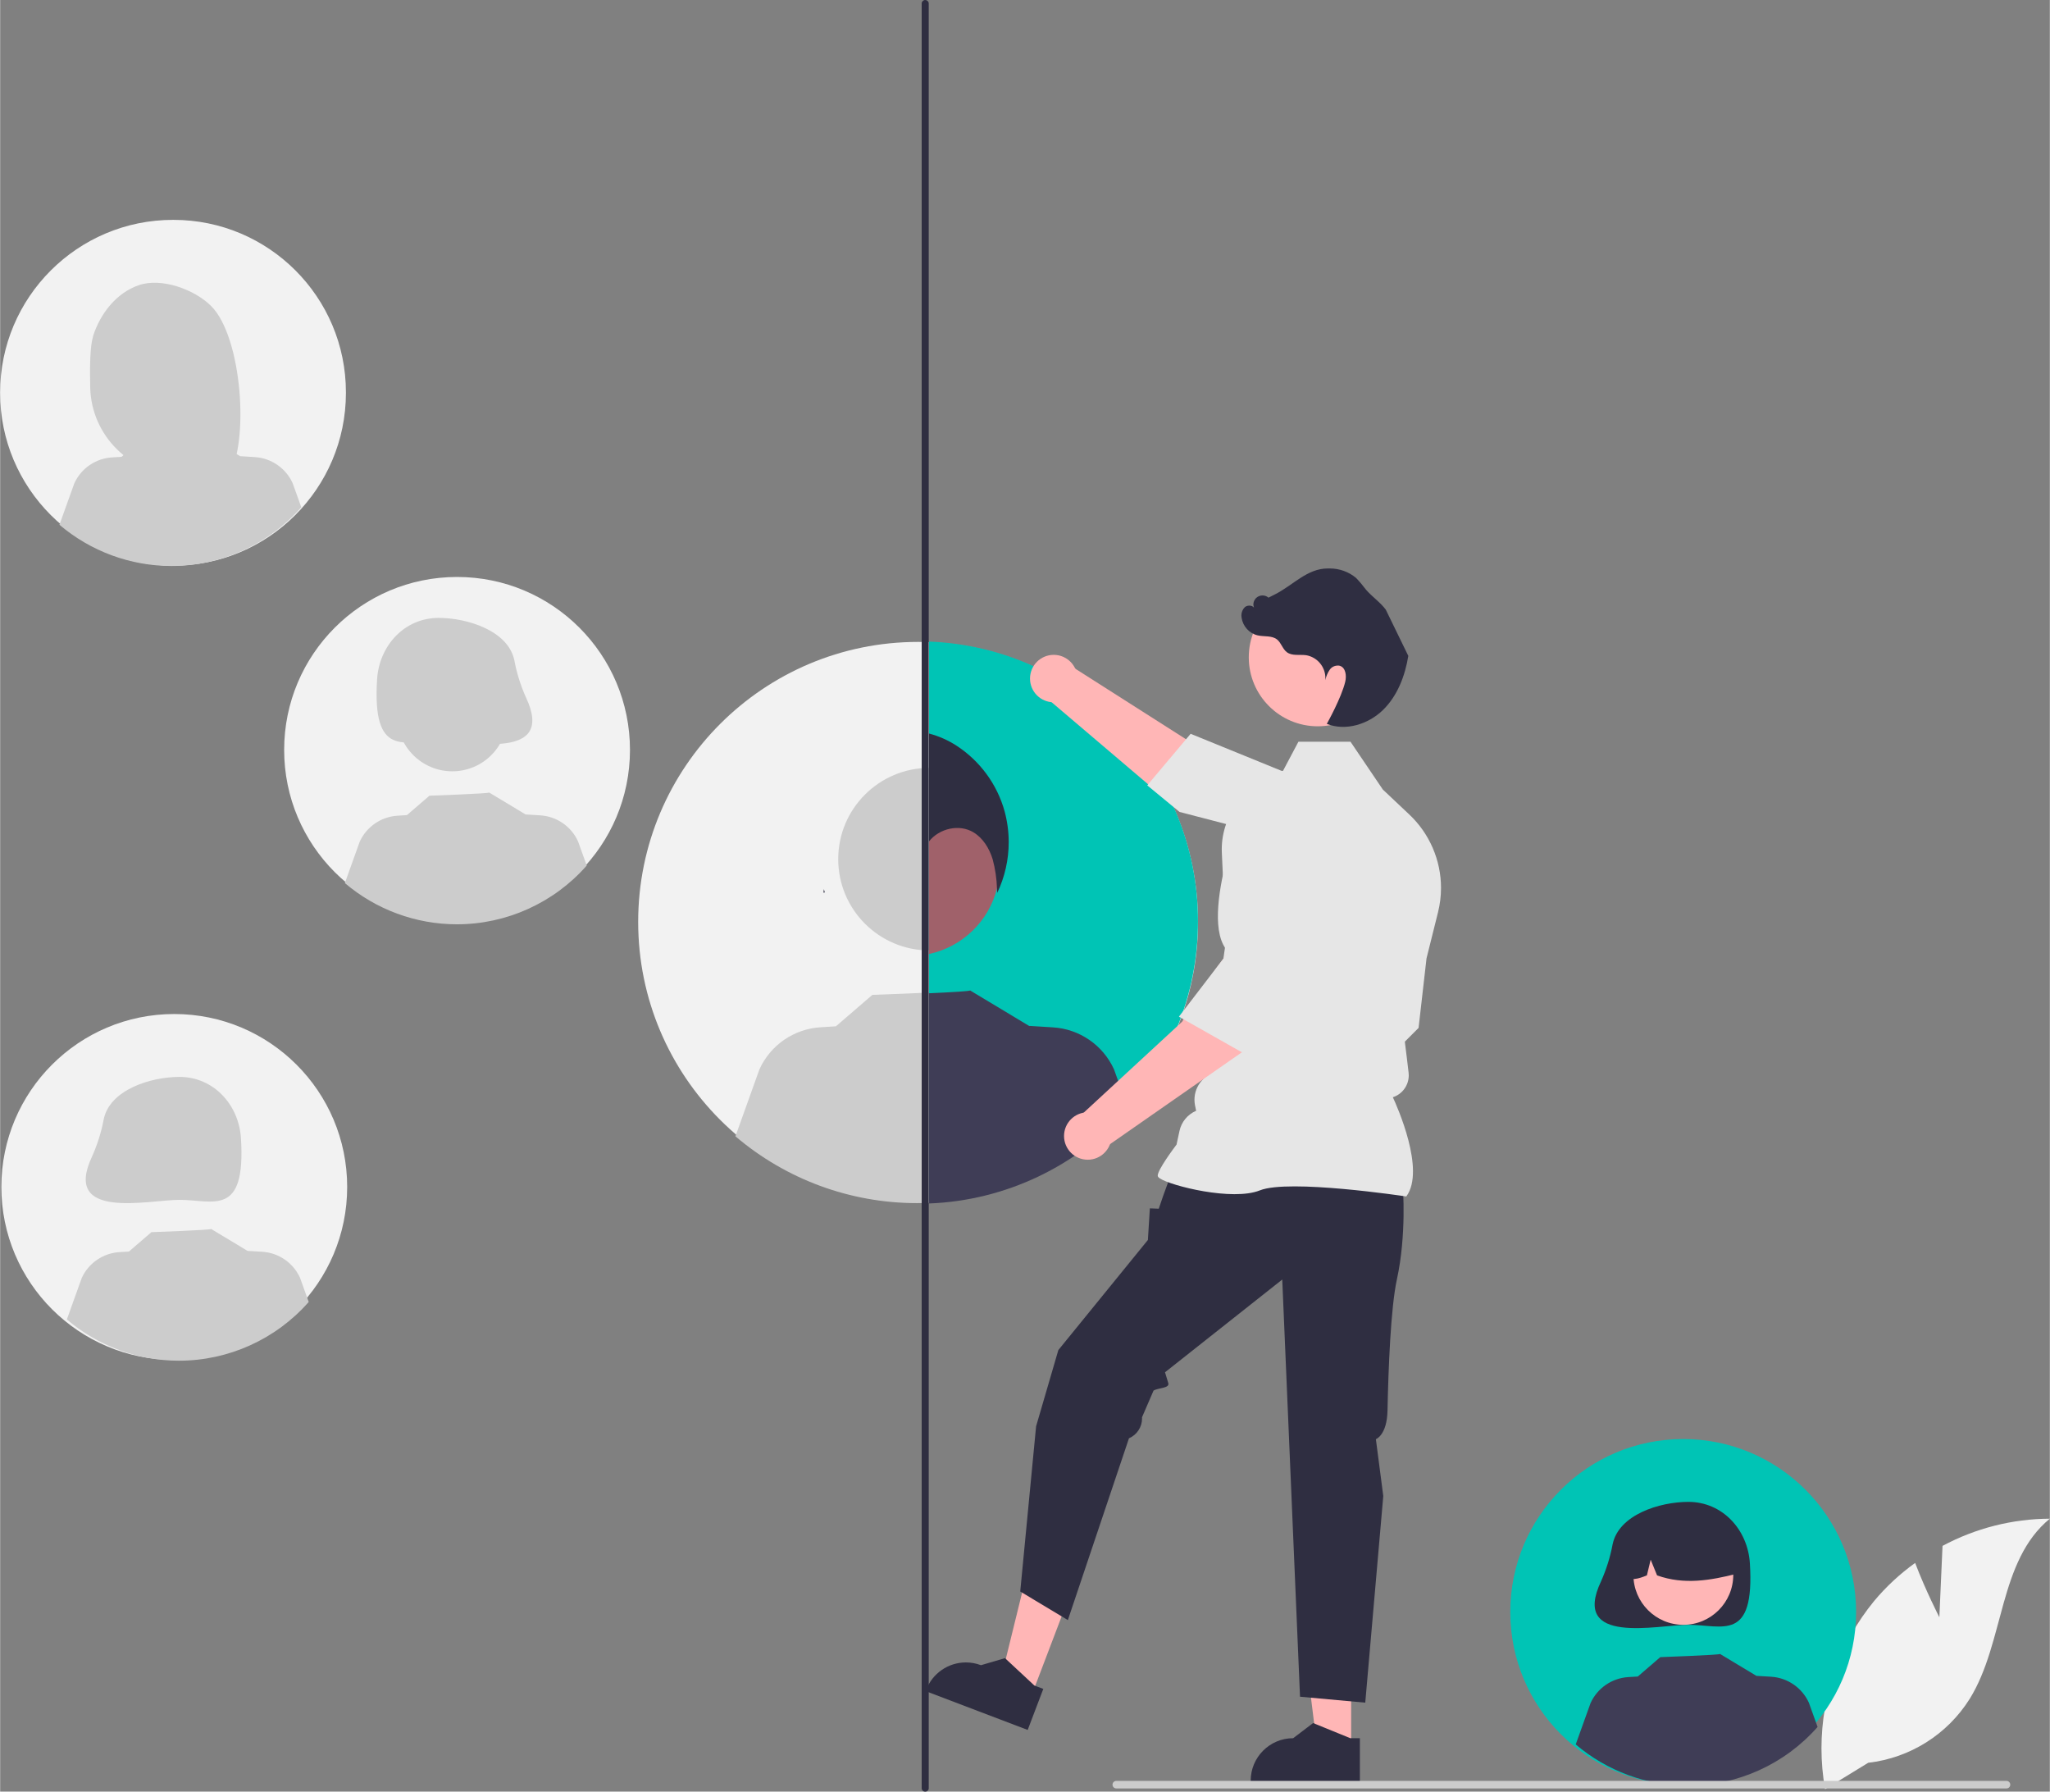 <?xml version="1.0" encoding="UTF-8"?>
<!DOCTYPE svg PUBLIC "-//W3C//DTD SVG 1.1//EN" "http://www.w3.org/Graphics/SVG/1.1/DTD/svg11.dtd">
<!-- Creator: CorelDRAW 2021 (64-Bit) -->
<svg xmlns="http://www.w3.org/2000/svg" xml:space="preserve" width="1.577in" height="1.378in" version="1.1" style="shape-rendering:geometricPrecision; text-rendering:geometricPrecision; image-rendering:optimizeQuality; fill-rule:evenodd; clip-rule:evenodd"
viewBox="0 0 407.19 355.86"
 xmlns:xlink="http://www.w3.org/1999/xlink"
 xmlns:xodm="http://www.corel.com/coreldraw/odm/2003">
 <rect x="0" y="0" width="407.19" height="355.86" fill="#808080" stroke="none"/>
 <defs>
  <style type="text/css">
   <![CDATA[
    .fil1 {fill:#00C4B5;fill-rule:nonzero}
    .fil2 {fill:#2F2E41;fill-rule:nonzero}
    .fil4 {fill:#3F3D56;fill-rule:nonzero}
    .fil6 {fill:#A0616A;fill-rule:nonzero}
    .fil5 {fill:#CCCCCC;fill-rule:nonzero}
    .fil7 {fill:#E6E6E6;fill-rule:nonzero}
    .fil0 {fill:#F2F2F2;fill-rule:nonzero}
    .fil3 {fill:#FFB6B6;fill-rule:nonzero}
   ]]>
  </style>
 </defs>
 <g id="Layer_x0020_1">
  <g id="_2401758717968">
   <path class="fil0" d="M385.24 321.21l0.63 -14.16c6.56,-3.51 13.88,-5.37 21.32,-5.4 -10.24,8.37 -8.96,24.51 -15.91,35.77 -4.44,7.08 -11.87,11.76 -20.17,12.71l-8.57 5.25c-0.48,-2.68 -0.72,-5.41 -0.72,-8.14 0,-10.64 3.69,-20.97 10.43,-29.2 2.39,-2.87 5.15,-5.43 8.18,-7.6 2.05,5.42 4.8,10.77 4.8,10.77z"/>
   <circle class="fil1" cx="334.35" cy="320.18" r="34.35"/>
   <path class="fil2" d="M320.33 306.74c-0.47,2.53 -1.25,5 -2.3,7.35 -6.06,12.82 11.2,8.64 17.36,8.64 6.74,0 13.19,3.55 12.21,-12.21 -0.42,-6.73 -5.47,-12.21 -12.21,-12.21 -5.76,0 -13.85,2.56 -15.06,8.43z"/>
   <circle class="fil3" cx="334.38" cy="312.81" r="9.92"/>
   <path class="fil2" d="M327.64 302.7c1.78,-1.08 3.83,-1.66 5.91,-1.66 6.27,0 11.36,5.09 11.36,11.36 0,0.07 -0,0.15 -0,0.21 -5.06,1.27 -10.36,2.24 -15.75,0.3l-1.27 -3.12 -0.75 3.12c-1.64,0.67 -3.29,1.24 -4.93,-0.01 -0,-0.13 -0.01,-0.26 -0.01,-0.38 0,-4 2.06,-7.71 5.44,-9.83l0 0z"/>
   <path class="fil4" d="M361.05 343.01c-6.51,7.41 -15.92,11.67 -25.79,11.67 -8.16,0 -16.05,-2.91 -22.26,-8.19l2.95 -8.22c1.36,-2.98 4.25,-4.96 7.51,-5.16l1.87 -0.11 4.47 -3.85c0,0 12.04,-0.43 11.86,-0.64l7.29 4.39 -0.01 -0.03 2.87 0.17c3.26,0.2 6.15,2.18 7.51,5.16l1.73 4.82z"/>
   <path class="fil0" d="M68.69 78.08c-0.03,18.95 -15.4,34.28 -34.35,34.28 -18.97,0 -34.35,-15.38 -34.35,-34.35 0,-18.96 15.38,-34.34 34.35,-34.34 0.02,0 0.05,0 0.06,0 0.01,0 0.02,0 0.03,0 18.92,0 34.26,15.34 34.26,34.26 0,0.05 0,0.1 0,0.15l-0 0z"/>
   <path class="fil5" d="M18.43 66.85c1.42,-4.53 4.65,-8.68 9.12,-10.21 4.47,-1.53 11.01,0.8 14.37,4.15 6.14,6.12 7.64,27.15 3.42,33.8 -0.84,-0.04 -3.74,-0.08 -4.58,-0.11l-1.2 -4.01 0 3.97c-1.35,-0.04 -2.72,-0.07 -4.09,-0.09 -9.58,-0.12 -17.35,-7.8 -17.58,-17.37 -0.11,-4.41 0,-8.35 0.56,-10.13z"/>
   <circle class="fil5" cx="33.84" cy="72.06" r="9.79"/>
   <path class="fil5" d="M25.39 63.46l11.27 -5.64 0 0c4.69,2.11 7.87,6.61 8.3,11.74l0.28 3.36 -4.72 -1.2 -0.52 -4.3 -0.8 3.97 -2.18 -0.56 0.02 -6.68 -2.18 6.67 -7.78 -1.79 -1.69 -5.58z"/>
   <path class="fil5" d="M59.83 100.75c-6.51,7.41 -15.92,11.67 -25.79,11.67 -8.16,0 -16.05,-2.91 -22.26,-8.19l2.95 -8.22c1.35,-2.98 4.25,-4.96 7.51,-5.16l1.87 -0.11 4.47 -3.85c0,0 12.04,-0.43 11.86,-0.64l7.29 4.39 -0.01 -0.03 2.87 0.18c3.26,0.2 6.15,2.18 7.51,5.16l1.73 4.82z"/>
   <circle class="fil0" cx="34.59" cy="235.76" r="34.35"/>
   <path class="fil5" d="M20.57 222.33c-0.47,2.53 -1.25,5 -2.3,7.35 -6.06,12.82 11.2,8.64 17.36,8.64 6.74,0 13.19,3.54 12.21,-12.21 -0.42,-6.73 -5.47,-12.21 -12.21,-12.21 -5.76,0 -13.85,2.56 -15.06,8.43z"/>
   <circle class="fil5" cx="34.62" cy="228.39" r="9.92"/>
   <path class="fil5" d="M27.88 218.28c1.78,-1.08 3.83,-1.66 5.92,-1.66 6.27,0 11.36,5.09 11.36,11.36 0,0.07 -0,0.15 -0,0.21 -5.05,1.27 -10.36,2.24 -15.75,0.3l-1.27 -3.12 -0.75 3.12c-1.64,0.67 -3.29,1.24 -4.93,-0.01 -0,-0.13 -0.01,-0.26 -0.01,-0.38 0,-4 2.06,-7.71 5.44,-9.83l-0 -0z"/>
   <path class="fil5" d="M61.3 258.6c-6.51,7.41 -15.92,11.67 -25.79,11.67 -8.16,0 -16.05,-2.91 -22.26,-8.19l2.95 -8.22c1.35,-2.98 4.25,-4.96 7.51,-5.16l1.87 -0.11 4.47 -3.85c0,0 12.04,-0.43 11.86,-0.64l7.29 4.39 -0.01 -0.03 2.87 0.17c3.26,0.2 6.15,2.18 7.51,5.16l1.73 4.82z"/>
   <circle class="fil0" cx="182.36" cy="183.11" r="55.61"/>
   <circle class="fil5" cx="184.62" cy="170.65" r="18.13"/>
   <path class="fil5" d="M223.87 220.08c-10.54,12 -25.77,18.89 -41.76,18.89 -13.21,0 -25.99,-4.71 -36.04,-13.27l4.77 -13.31c2.19,-4.82 6.87,-8.03 12.16,-8.35l3.03 -0.19 7.24 -6.24c0,0 19.5,-0.7 19.21,-1.03l11.81 7.1 -0.01 -0.05 4.64 0.28c5.28,0.32 9.96,3.53 12.16,8.35l2.8 7.8z"/>
   <circle class="fil0" cx="90.77" cy="148.95" r="34.35"/>
   <circle class="fil5" cx="89.82" cy="142.24" r="10.96"/>
   <path class="fil5" d="M116.53 171.92c-6.51,7.41 -15.92,11.67 -25.79,11.67 -8.16,0 -16.05,-2.91 -22.26,-8.19l2.95 -8.22c1.36,-2.98 4.25,-4.96 7.51,-5.16l1.87 -0.12 4.47 -3.85c0,0 12.04,-0.43 11.86,-0.64l7.29 4.39 -0.01 -0.03 2.87 0.18c3.26,0.2 6.15,2.18 7.51,5.16l1.73 4.82z"/>
   <path class="fil0" d="M163.65 176.61l0 0.02c-0.03,-0.08 -0.05,-0.15 -0.06,-0.23l0.06 0.21z"/>
   <path class="fil0" d="M163.65 176.63c0.05,0.21 0.11,0.43 0.17,0.63 -0.08,0.02 -0.17,0.04 -0.26,0.05l0.08 -0.68z"/>
   <path class="fil1" d="M237.96 182.99c0,29.85 -23.6,54.39 -53.43,55.55l0 -111.11c29.83,1.16 53.43,25.69 53.43,55.55 0,0 0,0 0,0l0 0z"/>
   <path class="fil3" d="M163.59 176.39l0.06 0.21 0 0.02c-0.03,-0.08 -0.05,-0.15 -0.06,-0.23l0 0z"/>
   <path class="fil6" d="M198.57 172.13c0,0.01 0,0.03 0,0.04 0,1.45 -0.18,2.91 -0.54,4.31l0 0.01c-1.66,6.54 -6.9,11.58 -13.5,13l0 -34.73c8.18,1.76 14.03,9 14.04,17.37l0 -0z"/>
   <path class="fil4" d="M224.07 220.2c-10.03,11.44 -24.33,18.26 -39.53,18.84l-0 -41.75c4.34,-0.2 8.28,-0.42 8.14,-0.57l11.81 7.1 -0.01 -0.05 4.64 0.29c5.29,0.31 9.97,3.53 12.16,8.35l2.69 7.49 0.11 0.32z"/>
   <path class="fil2" d="M163.65 176.63c0.05,0.21 0.11,0.43 0.17,0.63 -0.08,0.02 -0.17,0.04 -0.26,0.05l0.08 -0.68z"/>
   <path class="fil2" d="M198.08 177.34c-0.02,-0.29 -0.03,-0.56 -0.05,-0.85l0 -0.01c-0.06,-1.96 -0.35,-3.92 -0.86,-5.81 -0.66,-2.15 -1.91,-4.2 -3.8,-5.34 -2.83,-1.72 -6.8,-0.79 -8.84,1.79l0 -21.42c1.92,0.5 3.76,1.31 5.43,2.39 4.67,3.03 8.09,7.67 9.58,13.04 0.54,2 0.82,4.07 0.82,6.15 0,3.48 -0.78,6.93 -2.28,10.07l-0 0z"/>
   <path class="fil2" d="M183.77 355.86c-0.01,0 -0.02,0 -0.03,0 -0.35,0 -0.65,-0.28 -0.67,-0.63l0 -354.6c0.04,-0.36 0.34,-0.63 0.7,-0.63 0.36,0 0.66,0.27 0.7,0.63l0 354.6c-0.02,0.35 -0.31,0.63 -0.67,0.63 -0.01,0 -0.02,0 -0.03,-0l-0 0z"/>
   <path class="fil3" d="M253.53 165.75l-19.34 -4.75 -25.79 -21.93 4.29 -6.82 23.36 14.88c0,0 15.46,3.92 20.74,8.45l-3.27 10.16z"/>
   <circle class="fil3" cx="209.3" cy="134.78" r="4.71"/>
   <path class="fil7" d="M254.44 153.06l-17.94 -7.31 -8.62 10.24 6.41 5.28 17.46 4.54 0.01 0.05c1.23,4.52 9.11,7.59 15.51,9.37 0.75,0.21 1.53,0.31 2.31,0.31 3.67,0 6.94,-2.32 8.15,-5.77l0 0c0.31,-0.91 0.47,-1.86 0.47,-2.82 0,-2.28 -0.9,-4.47 -2.51,-6.09l-5.81 -5.83 -15.44 -1.95z"/>
   <polygon class="fil3" points="204.84,336.91 198.55,334.51 204.79,309.13 214.07,312.66 "/>
   <path class="fil2" d="M207.23 335.46l-1.77 -0.67 -5.84 -5.44 -4.77 1.4 -0 0c-0.96,-0.36 -1.98,-0.55 -3,-0.55 -3.5,0 -6.64,2.17 -7.89,5.44l-0.1 0.26 20.27 7.71 3.1 -8.15z"/>
   <polygon class="fil3" points="268.39,347.45 261.67,347.44 258.47,321.5 268.39,321.5 "/>
   <path class="fil2" d="M270.11 345.25l-1.89 0 -7.39 -3.01 -3.96 3.01 0 0c-4.66,0 -8.44,3.78 -8.44,8.44l0 0.27 21.69 0 0 -8.72z"/>
   <path class="fil2" d="M278.65 235.69c0,0 0.79,9.43 -1.18,18.46 -1.23,5.66 -1.69,17.77 -1.86,26.02 -0.1,4.91 -2.31,5.69 -2.31,5.69l1.47 11.29 -3.58 41.04 -12.96 -1.18 -3.53 -82.86 -23.29 18.42 0.65 2.15c0.31,1.05 -2,0.91 -2.93,1.49l0 0 -2.29 5.3c0,0.07 0.01,0.15 0.01,0.22 0,1.72 -1.02,3.27 -2.6,3.95l0 0 -12.14 36.11 -9.46 -5.68 3.15 -32.81 4.42 -15.14 17.79 -21.87 0.39 -6.28 1.77 0.07 0.9 -2.63 1.65 -4.52 45.95 2.75z"/>
   <path class="fil7" d="M279.33 237.67l0.07 -0.1c3.74,-5.23 -1.88,-17.81 -2.73,-19.63l0 0c1.89,-0.61 3.16,-2.37 3.16,-4.35 0,-0.18 -0.01,-0.36 -0.03,-0.53l-0.37 -3.11 -0.38 -3.05 2.73 -2.73 0.01 -0.07 1.57 -13.75 2.28 -9.13c0.39,-1.59 0.6,-3.21 0.6,-4.85 0,-5.51 -2.28,-10.79 -6.28,-14.57l-5.28 -4.98 -6.42 -9.49 -10.35 0 -3.55 6.7c-6.84,1.58 -11.68,7.67 -11.68,14.69 0,0.23 0.01,0.47 0.02,0.7l0.8 17.57 -3.15 21.88 -0 3.96 -1.64 1.82c-0.94,1.04 -1.45,2.39 -1.45,3.79 0,0.37 0.04,0.75 0.11,1.11l0.22 1.08 0 0c-1.69,0.72 -2.93,2.23 -3.31,4.02l-0.58 2.69c-0.49,0.65 -3.74,4.99 -3.74,6.17 0,0.18 0.13,0.35 0.41,0.54 2.22,1.5 14.46,4.56 19.88,2.39 5.78,-2.31 28.73,1.16 28.96,1.19l0.12 0.02z"/>
   <circle class="fil3" cx="261.75" cy="130.56" r="13.7"/>
   <path class="fil3" d="M257.28 190.76l-9.52 17.5 -27.78 19.35 -5.5 -5.89 20.35 -18.8c0,0 7.73,-13.95 13.46,-17.91l8.99 5.75z"/>
   <circle class="fil3" cx="216.06" cy="225.64" r="4.71"/>
   <path class="fil7" d="M256.42 193.09l5.99 -14.37 -2.17 -7.94c-0.88,-3.18 -3.48,-5.58 -6.72,-6.2l0 0c-0.52,-0.09 -1.04,-0.14 -1.57,-0.14 -3.95,0 -7.4,2.68 -8.37,6.5 -1.64,6.44 -2.9,14.8 0.41,18.12l0.03 0.03 -9.85 12.85 14.51 8.2 7.73 -17.06z"/>
   <path class="fil2" d="M275.29 121.12c-1.11,-1.5 -2.72,-2.57 -3.94,-3.98 -0.61,-0.81 -1.28,-1.61 -1.99,-2.35 -1.46,-1.22 -3.31,-1.88 -5.21,-1.88 -0.02,0 -0.04,0 -0.06,0 -0.11,-0 -0.23,-0 -0.34,-0 -4.11,0 -6.85,3.3 -10.52,5.16l-1.27 0.64c-0.33,-0.29 -0.75,-0.44 -1.19,-0.44 -1,0 -1.81,0.81 -1.81,1.81 0,0.32 0.29,1.21 0.24,0.9 -0.13,-0.76 -1.32,-0.89 -1.92,-0.4 -0.45,0.44 -0.7,1.04 -0.7,1.66 0,0.15 0.02,0.3 0.04,0.45 0.26,1.71 1.51,3.12 3.2,3.51 1.3,0.3 2.81,-0.01 3.85,0.82 0.83,0.67 1.09,1.88 1.94,2.52 1.05,0.79 2.53,0.43 3.83,0.6 2.21,0.38 3.83,2.3 3.83,4.54 0,0.13 -0.05,0.51 -0.02,0.38 0.18,-0.73 0.46,-1.44 0.89,-2.05 0.36,-0.51 0.95,-0.81 1.58,-0.81 0.13,0 0.27,0 0.4,0.04 1.19,0.35 1.38,1.97 1.09,3.18 -0.76,3.2 -3.66,8.36 -3.66,8.36 3.75,1.48 8.23,0.08 11.13,-2.73 2.9,-2.81 4.41,-6.79 5.06,-10.77l-4.46 -9.16z"/>
   <path class="fil5" d="M399.33 354.48c-0,0 -0,0 -0,0 0,0.41 -0.33,0.75 -0.75,0.75 -0,0 -0,0 -0,0l-176.85 0c-0.42,0 -0.75,-0.34 -0.75,-0.75 0,-0.41 0.34,-0.75 0.75,-0.75l176.85 0c0,0 0,0 0,0 0.41,0 0.75,0.34 0.75,0.75 0,0 0,0 0,0l0 0z"/>
   <path class="fil5" d="M102.15 131.16c0.47,2.53 1.25,5 2.3,7.35 6.06,12.82 -11.2,8.64 -17.36,8.64 -6.74,0 -13.19,3.55 -12.21,-12.21 0.42,-6.73 5.47,-12.21 12.21,-12.21 5.76,0 13.85,2.56 15.06,8.43z"/>
  </g>
 </g>
</svg>
